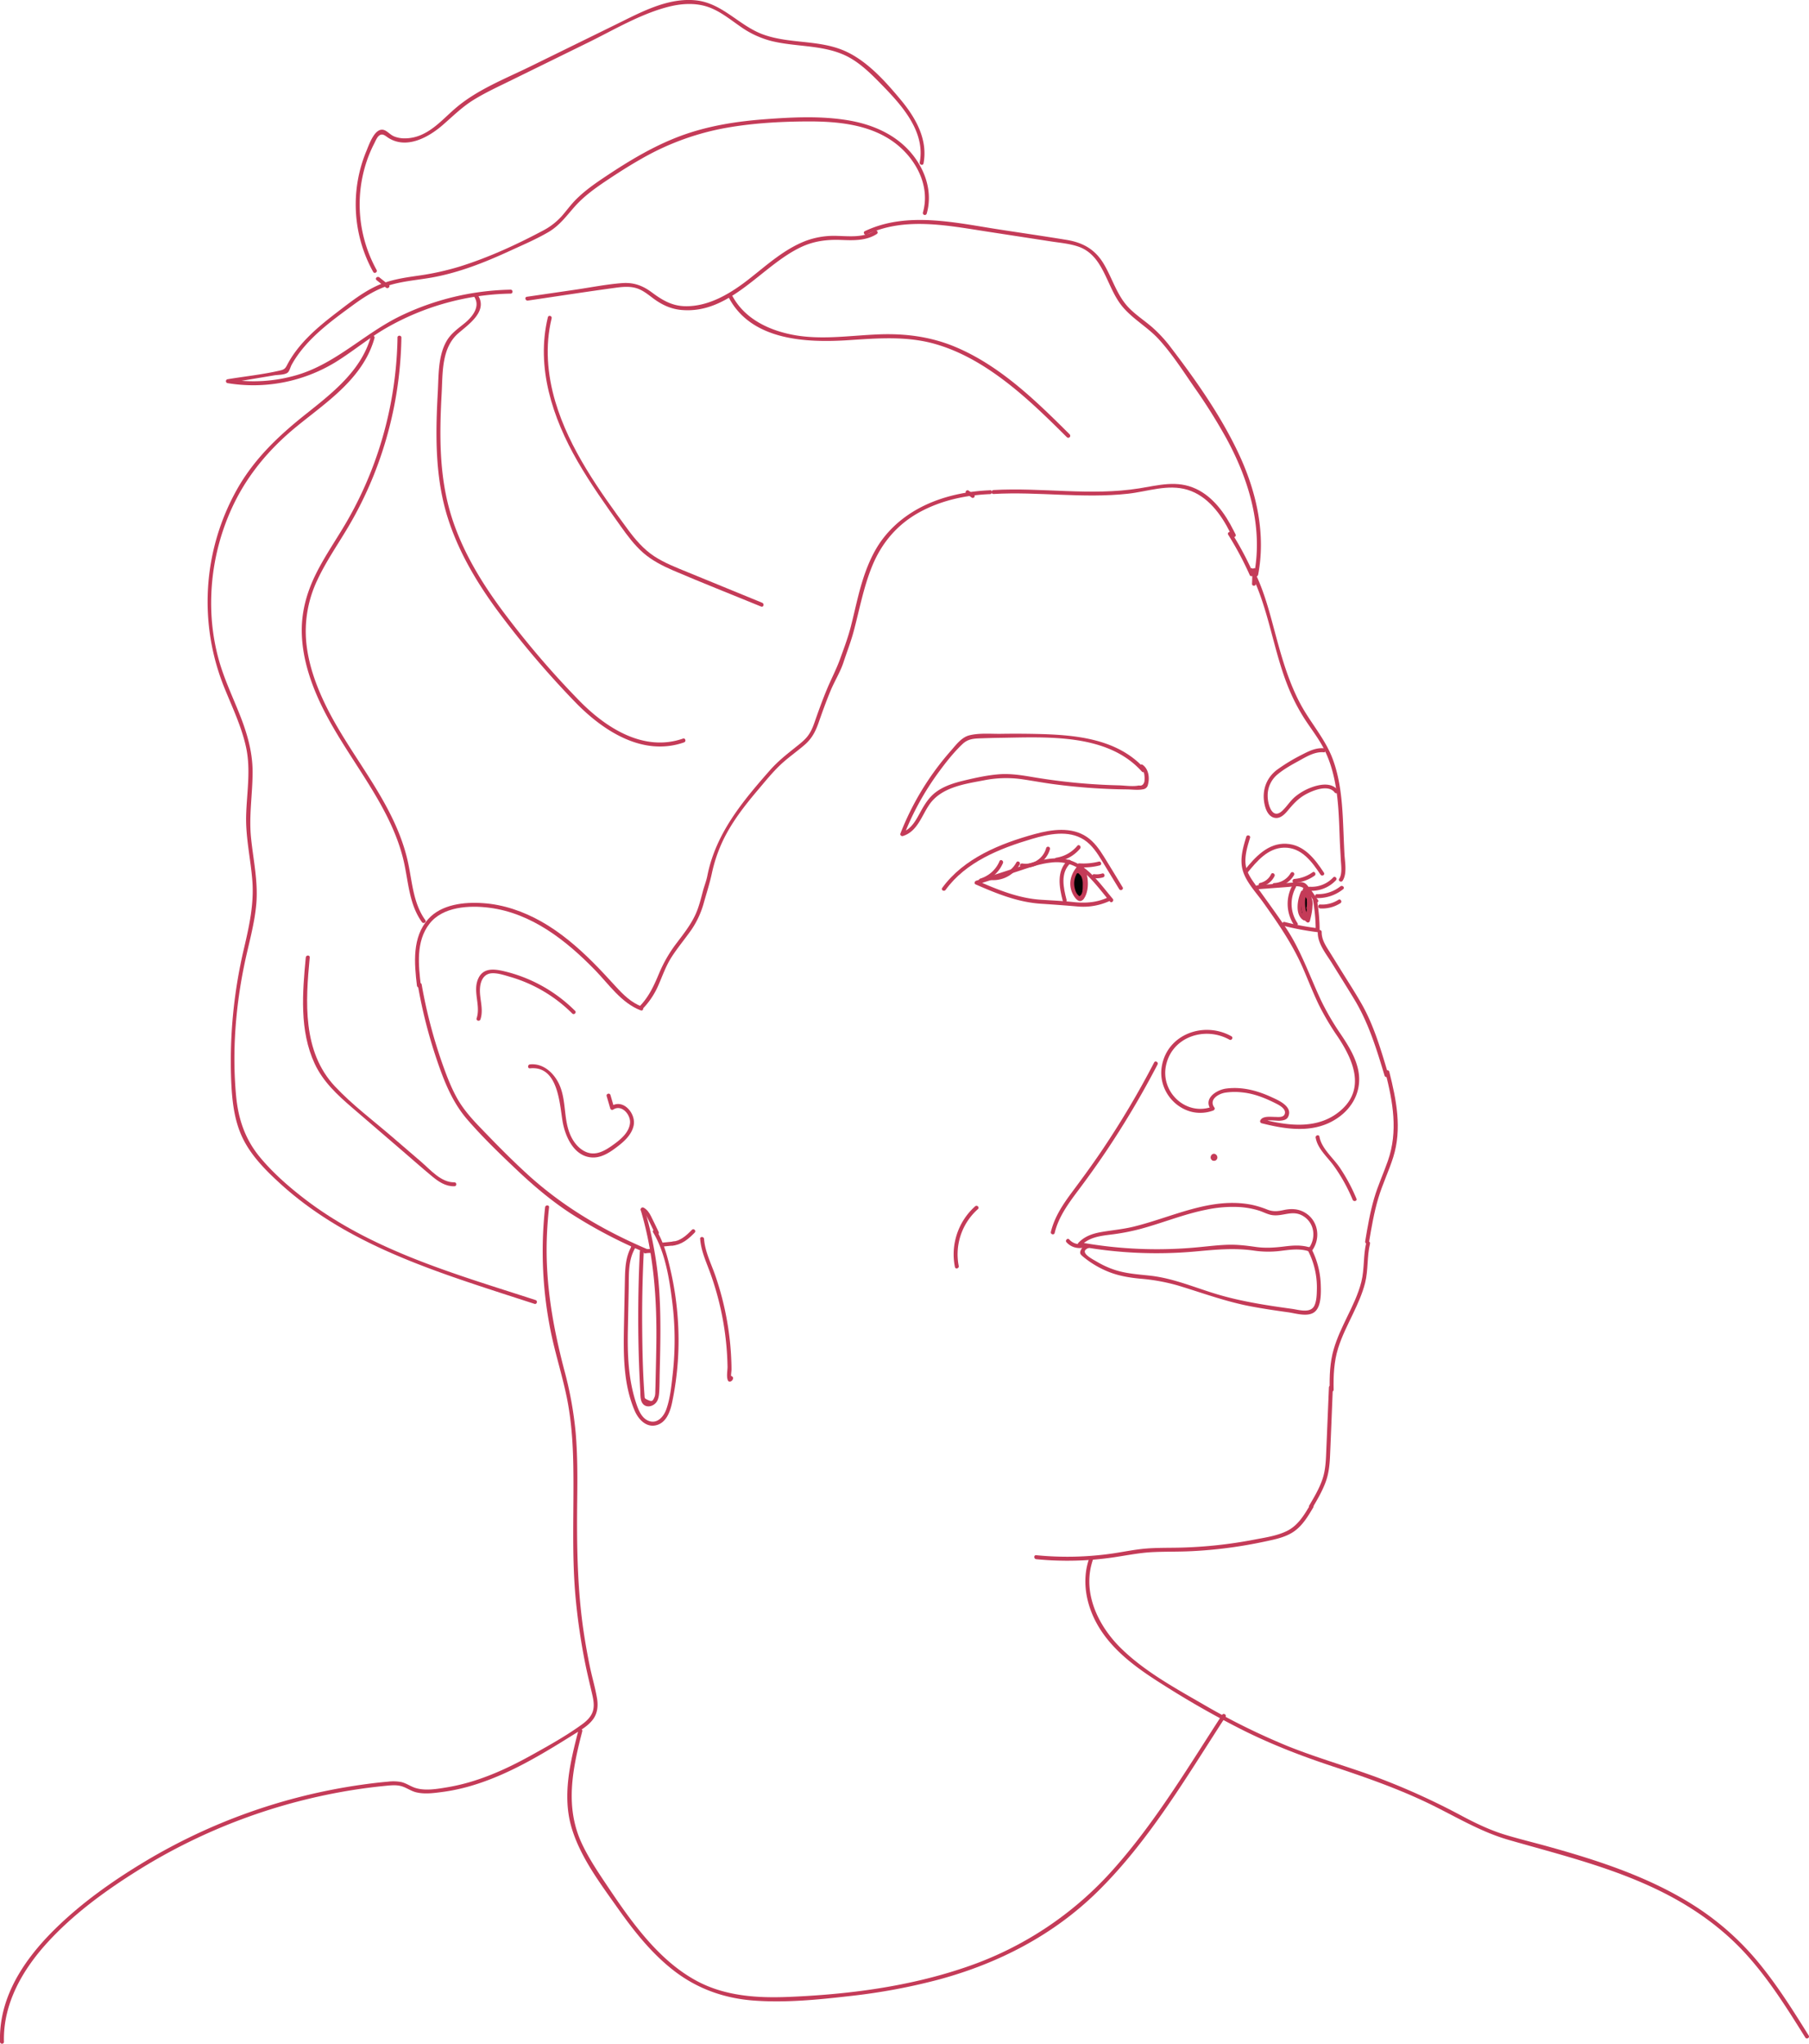 <svg xmlns="http://www.w3.org/2000/svg" width="1377.5" height="1555.28" viewBox="0 0 1377.5 1555.28"><defs><style>.cls-1{fill:#c43b58;}.cls-2{fill:#020202;}</style></defs><title>mig</title><g id="Layer_1" data-name="Layer 1"><path class="cls-1" d="M1003.42,709.29c-.17,8.78,6.3,16.43,10.71,23.54,5.73,9.24,11.54,18.44,17.18,27.75,10.86,17.93,17,38.07,23,58,.55,1.84,3.44,1.06,2.89-.8-5.5-18.33-10.94-37.38-20.51-54.06-5-8.76-10.55-17.26-15.87-25.85l-8.2-13.22c-3-4.79-6.31-9.55-6.2-15.41a1.5,1.5,0,0,0-3,0Z"/><path class="cls-1" d="M1055,816.33c5.68,22.41,9.67,44.52,1.87,66.95-3.34,9.61-7.64,18.83-10.49,28.61-3.14,10.73-5,21.78-6.84,32.79-.32,1.89,2.57,2.7,2.89.8,1.91-11.32,3.82-22.67,7.11-33.69,3.16-10.58,8-20.54,11.34-31.07,6.83-21.7,2.45-43.71-3-65.19-.47-1.87-3.36-1.08-2.89.8Z"/><path class="cls-1" d="M1040.36,945.69c-2.39,9.86-1.26,20-3.76,29.87-2.4,9.47-6.74,18.27-11,27-3.78,7.84-7.57,15.75-10,24.14-2.93,10-3.29,20.5-3.08,30.9,0,1.93,3,1.94,3,0-.22-10.7.22-21.34,3.43-31.64,2.85-9.13,7.25-17.66,11.36-26.26,3.6-7.55,7.1-15.24,9.16-23.37,2.49-9.85,1.37-20,3.75-29.87.46-1.88-2.43-2.68-2.89-.8Z"/><path class="cls-1" d="M789,1186.53a243.3,243.3,0,0,0,58.89-1.39c10-1.48,19.91-3.53,30.07-4,9.69-.45,19.39-.21,29.08-.69a346.45,346.45,0,0,0,55.93-7.31c7.81-1.68,16.17-3.22,22.78-8,6.29-4.56,10.37-11.39,14.26-18a1.5,1.5,0,0,0-2.59-1.52c-4.48,7.57-9.21,15.37-17.38,19.41-7.69,3.81-16.95,5.08-25.32,6.69a341.9,341.9,0,0,1-55.27,6c-9,.24-18.07,0-27.07.75-8.5.73-16.85,2.5-25.29,3.74a240.26,240.26,0,0,1-58.09,1.29c-1.92-.19-1.91,2.81,0,3Z"/><path class="cls-1" d="M999.52,1147.27c3.65-6.18,7.29-12.42,9.82-19.17s3.16-13.53,3.47-20.63c.74-17.22,1.42-34.45,2.13-51.67.08-1.93-2.92-1.93-3,0l-2,47.7c-.31,7.52-.5,15-2.93,22.16s-6.31,13.65-10.11,20.1a1.5,1.5,0,0,0,2.59,1.51Z"/><path class="cls-1" d="M1008,569.44c-6.09-.52-11.44,2.22-16.72,4.93a136.89,136.89,0,0,0-18.62,11.25c-9,6.61-12.24,17.22-9.36,28,1,3.71,3.15,7.95,7.3,8.74s7.42-2.42,9.87-5.35c4.08-4.89,7.88-9.21,13.55-12.37,5.49-3.06,17.4-8,22.27-1.59,1.15,1.52,3.75,0,2.59-1.52-5-6.63-14.43-4.58-21.14-2a42.58,42.58,0,0,0-11.29,6.58c-3.89,3.16-6.33,7.39-9.91,10.79-8,7.57-11.3-5.33-11.25-11.3A20.69,20.69,0,0,1,973,589.17c4.76-3.93,10.36-7.07,15.75-10,5.89-3.25,12.29-7.28,19.25-6.69,1.92.16,1.91-2.84,0-3Z"/><path class="cls-1" d="M871.61,585c-21-23.38-53.85-25.88-83.27-26.49q-13.05-.27-26.09-.07c-7.75.11-16.61-.76-24.17,1.16-6,1.53-10.18,7.37-14.07,11.78a211.37,211.37,0,0,0-38.4,63c-.43,1.08.83,2.16,1.84,1.85,11.07-3.39,14.26-15.25,20.18-23.88,9.07-13.2,26.72-15.72,41.34-18.47a85.93,85.93,0,0,1,28.92-.93c8.31,1.21,16.56,2.76,24.89,3.86a458.27,458.27,0,0,0,54.78,3.91c4.07,0,9,.78,13-.12a4.25,4.25,0,0,0,3.58-3.52c1.4-5.22.53-11.89-4.12-15.09-1.6-1.09-3.1,1.51-1.52,2.6,2.62,1.79,3,4.56,3.07,7.48a26.57,26.57,0,0,1-.13,2.68c-.68,2.47-2.1,3.46-4.24,3-4.63,1-10.69,0-15.42-.11q-15.43-.37-30.8-1.78-16.12-1.47-32.11-4.1c-9.41-1.54-18.65-3.29-28.24-2.53-8.94.71-17.86,2.68-26.57,4.76-7.28,1.73-14.71,4-20.86,8.4-5.49,3.93-8.9,9.33-12.11,15.15-3.5,6.36-7,13.53-14.43,15.82l1.84,1.84a211.23,211.23,0,0,1,26.1-47.35c5.51-7.52,11.5-15.18,18.29-21.61,4.44-4.2,9.08-4.21,14.87-4.41q7.25-.26,14.49-.36c35.54-.54,81.16-3.38,107.24,25.68,1.29,1.44,3.41-.68,2.12-2.12Z"/><path class="cls-1" d="M951.71,434.68c14.75,28.46,17.76,61.39,30.3,90.78a146,146,0,0,0,11.18,21.26c4.3,6.7,9.22,13,13.19,19.92,8.09,14.09,11.18,30.24,12.52,46.25.78,9.25,1,18.51,1.36,27.77.19,4.36.5,8.7.69,13.06s1.37,11.17-1.18,15c-1.06,1.62,1.53,3.12,2.59,1.52,3.54-5.35,1.72-14.29,1.4-20.28-.47-8.68-.72-17.37-1.15-26.05-.77-15.71-2.3-31.71-7.88-46.54-5.77-15.31-16.91-27.44-24.55-41.75-8.39-15.75-13.52-32.94-18.19-50.09-4.85-17.82-9.13-35.88-17.69-52.38-.88-1.72-3.47-.2-2.59,1.51Z"/><path class="cls-1" d="M949,636.78c-2.49,8.12-5.09,17-2.71,25.5,2.52,9,10.32,17.06,15.65,24.53,11.66,16.36,22.62,32.25,30.58,50.79,3.87,9,7.45,18.17,11.7,27a198,198,0,0,0,14.37,24.25c11.35,17,21.2,38.68,3.43,55.2-16.85,15.67-40,13-60.58,7.79l.89,2.21c1.23-2.48,9.76-1,12.13-1.18s5.19-.54,6.34-2.82c4-7.89-7.21-12.68-12.28-15-11-5.1-22.7-8.25-34.95-6.64-7.3,1-17.63,7.65-11.43,16l.89-2.2c-19.92,7.29-39.38-11.07-35.18-31.3,4.56-22,29.75-30.11,48.31-19.73,1.69.94,3.2-1.65,1.51-2.59-20.73-11.6-48.77-1.77-53,22.88C881,833.38,902.33,853,923.85,845.09c.81-.3,1.52-1.36.9-2.2-4.52-6.08,3-10.47,8-11.35a49.26,49.26,0,0,1,13.12-.24c9.1.9,17.51,4.31,25.61,8.39,2.58,1.29,8.28,4.24,6.77,8.15-1.06,2.77-5.1,2.15-7.52,2.12-3.13,0-9.22-.91-11,2.6a1.53,1.53,0,0,0,.9,2.21c16.56,4.2,35.17,7.28,51.29-.21s26.15-23,22.18-40.87c-2.16-9.69-7.47-18.17-12.93-26.33a199.05,199.05,0,0,1-15.14-25.86c-8.92-19-15.53-38.76-27.41-56.27-7.08-10.44-14.58-20.6-21.9-30.87-4.09-5.74-8.09-11-8.36-18.34-.23-6.29,1.7-12.5,3.52-18.44.57-1.85-2.33-2.65-2.89-.8Z"/><path class="cls-1" d="M999.26,951.46c6.69-9.43,4.49-22.8-5.73-28.73-5-2.93-10.43-3.09-16-1.89-4.57,1-8.06,1.37-12.5-.34a72.93,72.93,0,0,0-11.47-3.58c-31.43-6.46-61.09,9.55-90.85,16.68-8,1.92-16.12,2.58-24.2,4-6.59,1.14-12.78,3.28-17.42,8.27a1.52,1.52,0,0,0,.67,2.51,328.55,328.55,0,0,0,88.33,4c15.14-1.38,29.44-2.86,44.6-.7a74.65,74.65,0,0,0,19.92.3c7.66-.93,15.13-2.17,22.61.45,1.83.63,2.61-2.26.8-2.9-6.49-2.26-13-1.84-19.78-1-7.42.91-14.34,1.43-21.8.41-7.05-1-13.94-1.86-21.09-1.68S921,948.32,913.85,949a328.37,328.37,0,0,1-91.3-3.58l.67,2.5c5.79-6.23,14.18-7.35,22.2-8.35a167,167,0,0,0,22.5-4.23c17-4.52,33.28-11.31,50.52-14.74a97.17,97.17,0,0,1,26.07-2,63.2,63.2,0,0,1,14.17,2.67c3.4,1.07,6.71,3,10.26,3.45,8.15,1.07,15.14-4.09,23.08.52,8.9,5.17,10.41,16.51,4.65,24.63-1.12,1.58,1.48,3.08,2.59,1.51Z"/><path class="cls-1" d="M828.12,946.79a8.16,8.16,0,0,0-4.82,3.93c-1.47,2.9-.81,3.75,1.49,5.65A72.55,72.55,0,0,0,844.52,968c7.67,3,15.63,4.3,23.78,5.08a146,146,0,0,1,28.9,5.25c18.4,5.58,36.07,12.16,55,15.76,9.56,1.82,19.19,3.24,28.84,4.57,5.77.8,15.11,3.86,20.19-.44s4.68-15,4.47-21a64.35,64.35,0,0,0-7.34-27.41c-.89-1.72-3.48-.2-2.59,1.51a60.83,60.83,0,0,1,7,29.38c-.08,3.95-.13,8.81-1.73,12.52-2.84,6.58-11.88,3.54-17.29,2.8-19-2.6-37.93-5.49-56.31-10.9-17.32-5.1-33.81-12.42-51.93-14.37-9.17-1-18.29-1.53-27.09-4.52a68.89,68.89,0,0,1-13.07-6c-3.06-1.83-14.62-7.45-6.42-10.51,1.79-.67,1-3.57-.8-2.89Z"/><path class="cls-1" d="M926.41,880.71a2.24,2.24,0,0,0-4-.53,2.14,2.14,0,0,0,.4,2.56,2.24,2.24,0,0,0,2.62.39,1.5,1.5,0,1,0-1.52-2.59c1.13-.54,1.7.91.73,1.46-.24.12-.28.15-.11.09a.55.55,0,0,1-.31,0,.85.85,0,0,1-.69-.61,1.55,1.55,0,0,0,1.85,1,1.53,1.53,0,0,0,1-1.85Z"/><path class="cls-1" d="M923.78,878.09a2.79,2.79,0,0,0-1.84,3.17,2.67,2.67,0,0,0,2.71,2,2.36,2.36,0,0,0,2.33-2.57,2.83,2.83,0,0,0-2.17-2.63A1.5,1.5,0,0,0,924,881c.33,0,.14,0-.06-.11.12.12.11.1,0,0,.08.15.08.13,0-.05l.06.23q0-.31,0-.06c0-.25.18-.42,0-.13l.54-.54c-.33.22.28-.11-.07,0,.1,0,.23,0,0,0,0,0,.49.11.19,0l.11.1c-.1-.11-.11-.12,0,0a.71.71,0,0,1,.13.36c0-.28,0,.14,0,0s-.09.13-.13.19c.14-.19,0,0-.17.06a1.55,1.55,0,0,0,1-1.85,1.51,1.51,0,0,0-1.85-1Z"/><path class="cls-1" d="M415.09,918.73a306.2,306.2,0,0,0,4.69,96.44c3.46,16.42,8.62,32.43,11.93,48.89,3.38,16.84,4.54,34,4.84,51.18.6,33.88-1.37,67.63,1.83,101.44a481.11,481.11,0,0,0,7.08,48.38c1.62,8.15,3.6,16.19,5.47,24.27.94,4.08,1.77,8.45.61,12.57-1.3,4.59-4.89,7.86-8.63,10.56-12,8.67-25.36,16.1-38.28,23.27-13.57,7.52-27.63,14.29-42.42,19.06a151.09,151.09,0,0,1-21.68,5.33c-7.85,1.3-17.43,3-25.1.19-3.39-1.26-6.37-3.38-9.93-4.19a33,33,0,0,0-10.16-.27c-6.9.59-13.79,1.45-20.65,2.42a441.29,441.29,0,0,0-164.58,58.47C85.87,1431.3,62.21,1448,42,1467.88c-18.67,18.33-35.4,40.86-40.45,67.06A86.73,86.73,0,0,0,0,1553.83c.06,1.93,3.06,1.94,3,0-.78-29,14.15-54.85,33.22-75.69,19.6-21.43,43.63-39,68.15-54.38a439.32,439.32,0,0,1,166.06-61.85q11.52-1.77,23.14-2.9c4-.38,8.07-.84,12,.24s7.29,3.7,11.3,4.68c6.47,1.58,13.51.61,20-.25a145.8,145.8,0,0,0,21.2-4.48c28.71-8.29,54.54-24.08,79.67-39.81,5-3.11,10.31-6.19,13.85-11s4-10.66,2.93-16.5c-1.4-8-3.75-15.87-5.4-23.83q-2.55-12.35-4.46-24.83c-5.22-34.22-5.53-68.39-5.12-102.92.2-16.68.23-33.39-1.18-50a283.11,283.11,0,0,0-8.71-47.79c-8.56-32.73-14.32-65.24-13.3-99.22.25-8.2.85-16.39,1.74-24.55.21-1.91-2.79-1.9-3,0Z"/><path class="cls-1" d="M829.46,1185.73c-6.58,18.54-1.68,39,8.88,55,11.7,17.81,29.72,30.29,47.48,41.46a692.77,692.77,0,0,0,62,35.14c21.45,10.6,43.61,19.12,66.3,26.64,24.11,8,48,16.29,71,27.1,21.24,10,41.05,22.6,63.75,29.11,41.48,11.9,83.44,22,121.88,42.25,21.43,11.32,41.18,25.6,57.67,43.44,18.06,19.54,32.22,42.21,46.27,64.69,1,1.63,3.62.13,2.59-1.51-11.85-19-23.77-38-38-55.28a209,209,0,0,0-46.86-42.1c-34.57-22.62-74.41-35.62-113.93-46.57-10.77-3-21.65-5.6-32.34-8.85-11.54-3.51-22.24-8.65-32.86-14.28a530.74,530.74,0,0,0-63.68-29c-23.09-8.59-46.86-15.2-69.71-24.44a519.41,519.41,0,0,1-64.47-32c-21.61-12.45-44.7-25.15-62.49-42.87-17.35-17.29-29.22-42.76-20.56-67.17.65-1.83-2.25-2.61-2.89-.8Z"/><path class="cls-1" d="M854.81,675.16c-4.72-7.74-9.36-15.55-14.18-23.24-3.53-5.63-7.46-11.25-13-15-11.71-7.94-26.87-5.72-39.7-2.2-26.19,7.18-54,18.33-70.49,41-1.13,1.56,1.47,3.06,2.59,1.51,15.43-21.3,41.25-31.54,65.63-38.78,12.6-3.74,27.95-7.05,39.8.6,6.17,4,10.15,10.32,13.91,16.45,4.32,7,8.6,14.12,12.9,21.18,1,1.64,3.6.14,2.59-1.52Z"/><path class="cls-1" d="M847.33,684c-11.72-13.91-22.91-31.28-43.19-30.81-9.68.23-19,3.5-28.11,6.45l-32.79,10.63c-1.1.36-1.63,2.19-.36,2.74,16,7,32.09,13.58,49.74,14.73,9.25.6,18.43,1.26,27.66,2.06a47.91,47.91,0,0,0,24.3-4c1.76-.79.24-3.37-1.51-2.59-8.3,3.7-16.68,4.22-25.61,3.27-8.29-.88-16.52-1.24-24.84-1.78-17.1-1.12-32.69-7.55-48.23-14.32l-.36,2.75,29.16-9.45c9-2.91,18-6.36,27.49-7.31a32,32,0,0,1,26.17,8.72c6.77,6.3,12.41,13.93,18.36,21,1.24,1.48,3.36-.65,2.12-2.12Z"/><path class="cls-1" d="M813.07,654.63c-8.78,8.27-6.5,20.52-3.79,31,.48,1.87,3.37,1.08,2.89-.8-2.42-9.38-4.94-20.55,3-28,1.4-1.33-.72-3.44-2.13-2.12Z"/><path class="cls-1" d="M949.89,664.17c7.15-8.77,15.56-18.85,27.85-19.12,13.24-.3,21.24,10.66,27.81,20.57,1.07,1.6,3.67.1,2.59-1.51-6.91-10.44-15.15-21.4-28.79-22-13.88-.65-23.56,10.13-31.58,20-1.21,1.48.9,3.62,2.12,2.12Z"/><path class="cls-1" d="M957.72,676.71,980.48,675c5.12-.37,9.82-1.86,13.89,2.23,2.52,2.55,4.52,6.25,6.61,9.15l2.59-1.52-1.12-1.53a1.51,1.51,0,0,0-2.75,1.16,129.25,129.25,0,0,1,2.16,23.39l1.5-1.5a195.55,195.55,0,0,1-25.15-4.76c-1.87-.48-2.67,2.42-.79,2.9a203.63,203.63,0,0,0,25.94,4.86,1.51,1.51,0,0,0,1.5-1.5,134.51,134.51,0,0,0-2.26-24.19l-2.74,1.15,1.12,1.54c1.13,1.53,3.73.06,2.59-1.52-2.62-3.62-5.06-7.55-8-11-2.28-2.7-4.13-2.67-7.55-2.45-10.12.65-20.24,1.5-30.35,2.25-1.92.14-1.93,3.14,0,3Z"/><path class="cls-1" d="M984.16,673.66A29.21,29.21,0,0,0,985.4,704c1.06,1.6,3.66.1,2.59-1.52a26.16,26.16,0,0,1-1.24-27.26c.93-1.7-1.66-3.21-2.59-1.51Z"/><path class="cls-1" d="M960.3,674.75a14.92,14.92,0,0,0,10.2-8c.84-1.73-1.74-3.25-2.59-1.51a12.09,12.09,0,0,1-8.4,6.67c-1.89.42-1.09,3.31.79,2.89Z"/><path class="cls-1" d="M970.32,675a18.28,18.28,0,0,0,15.08-9.11,1.5,1.5,0,0,0-2.59-1.51A15.2,15.2,0,0,1,970.32,672c-1.92.1-1.93,3.1,0,3Z"/><path class="cls-1" d="M985.66,671.87A30.54,30.54,0,0,0,1001,666.4c1.57-1.1.08-3.7-1.51-2.59a27.64,27.64,0,0,1-13.82,5.06c-1.91.16-1.93,3.16,0,3Z"/><path class="cls-1" d="M997.29,677.86a25.37,25.37,0,0,0,20-8c1.33-1.4-.79-3.52-2.12-2.12a22.41,22.41,0,0,1-17.84,7.07c-1.93-.11-1.92,2.89,0,3Z"/><path class="cls-1" d="M1002.81,683.44a30.82,30.82,0,0,0,20-6.81c1.51-1.19-.63-3.3-2.13-2.12a27.5,27.5,0,0,1-17.84,5.93c-1.93,0-1.93,3,0,3Z"/><path class="cls-1" d="M1005.27,691.32a25.72,25.72,0,0,0,15.41-4c1.63-1,.13-3.62-1.51-2.59a22.89,22.89,0,0,1-13.9,3.58c-1.93-.11-1.93,2.89,0,3Z"/><path class="cls-1" d="M751.75,669.32a22.93,22.93,0,0,0,24.75-11.49c.92-1.7-1.67-3.21-2.59-1.51a19.89,19.89,0,0,1-21.37,10.11c-1.88-.38-2.69,2.52-.79,2.89Z"/><path class="cls-1" d="M777.71,660a19.18,19.18,0,0,0,21.8-13.81,1.5,1.5,0,0,0-2.89-.8,16.14,16.14,0,0,1-18.11,11.72c-1.89-.33-2.7,2.56-.8,2.89Z"/><path class="cls-1" d="M805.16,655.62a28.49,28.49,0,0,0,17.3-9.85c1.23-1.47-.88-3.61-2.12-2.13a26,26,0,0,1-16,9.08c-1.9.32-1.1,3.21.8,2.9Z"/><path class="cls-1" d="M821.87,660a49.83,49.83,0,0,0,15.58-1.43c1.87-.47,1.08-3.37-.79-2.89A47.24,47.24,0,0,1,821.87,657c-1.93-.13-1.92,2.87,0,3Z"/><path class="cls-1" d="M833.29,668.24a15.9,15.9,0,0,0,6.75-.61c1.84-.57,1.05-3.47-.8-2.89a13.77,13.77,0,0,1-6,.5c-1.91-.24-1.89,2.76,0,3Z"/><path class="cls-1" d="M747.28,671.48a26,26,0,0,0,16.43-14.67c.75-1.75-1.84-3.28-2.59-1.51a23.2,23.2,0,0,1-14.64,13.29c-1.84.56-1.06,3.46.8,2.89Z"/><path class="cls-1" d="M742.55,918a49,49,0,0,0-15.4,46.2c.37,1.89,3.27,1.09,2.89-.8a46,46,0,0,1,14.63-43.28c1.44-1.29-.68-3.4-2.12-2.12Z"/><path class="cls-1" d="M878.84,808.55a679.2,679.2,0,0,1-40.29,67.71c-7.16,10.58-14.72,20.85-22.34,31.09-6.86,9.22-13.27,18.81-16,30.12-.45,1.88,2.44,2.68,2.89.8,2.87-11.9,10-21.77,17.2-31.41,7.53-10,14.87-20.21,21.88-30.62a681.68,681.68,0,0,0,39.25-66.17c.89-1.71-1.7-3.23-2.59-1.52Z"/><path class="cls-1" d="M1001.85,865.77c1.47,8.5,8.95,14.68,13.78,21.39A129.78,129.78,0,0,1,1030,913c.73,1.75,3.63,1,2.89-.8a134.1,134.1,0,0,0-12.72-23.7c-5-7.35-13.9-14.53-15.45-23.48-.33-1.9-3.22-1.09-2.89.8Z"/><path class="cls-1" d="M956.38,444.28q.23-5.19.29-10.4a1.5,1.5,0,0,0-3,0q-.06,5.21-.29,10.4c-.09,1.93,2.91,1.93,3,0Z"/><path class="cls-1" d="M741.43,376.11q-2-1.42-3.94-2.82a1.51,1.51,0,0,0-2,.54,1.52,1.52,0,0,0,.54,2.05q2,1.39,3.94,2.82a1.51,1.51,0,0,0,2.05-.54,1.54,1.54,0,0,0-.54-2.05Z"/><path class="cls-1" d="M954.24,436.14a244.58,244.58,0,0,0-16.41-30.72c-1-1.63-3.62-.13-2.59,1.51a244.7,244.7,0,0,1,16.41,30.73c.78,1.76,3.37.23,2.59-1.52Z"/><path class="cls-1" d="M958,437.57c5.94-30.85-1-62.3-13.93-90.49C930.61,317.81,911.47,290.48,892,265a104.55,104.55,0,0,0-14.67-16c-5.79-5-12.25-9.16-17.61-14.64-9.14-9.35-12.55-22.21-19.06-33.24C834,189.83,824.77,184.6,812,182.52c-17-2.78-34-5.24-51-7.86-33.36-5.13-70.44-14-102.44,1.25-1.74.83-.22,3.42,1.51,2.59,28.59-13.63,61.49-6.89,91.39-2.29l48.56,7.47c7.15,1.11,14.71,1.7,21.56,4.15,6.45,2.31,11.3,6.86,15,12.51,6.23,9.47,9.35,20.64,15.85,30,7.91,11.34,20.77,17.78,30,27.9,10.2,11.18,18.56,24.3,27.16,36.72a424.7,424.7,0,0,1,24.4,38.91c17,31.27,27.91,67.26,21,102.94-.36,1.89,2.53,2.69,2.89.8Z"/><path class="cls-1" d="M705.66,162.57c4.6-16.08-.79-32.67-11.15-45.34-12.19-14.9-30.13-22.59-48.79-25.69-20.69-3.44-42.23-2.37-63.06-.82-21.84,1.62-43.74,5.06-64.35,12.7-20.37,7.55-39.08,18.82-57.09,30.82-8.16,5.44-16.31,11.09-23.18,18.14-3.61,3.7-6.63,7.88-10,11.76a50.51,50.51,0,0,1-14.71,11.42c-20,10.64-41.27,20.38-62.89,27.17a207.68,207.68,0,0,1-32.89,7.19c-10.1,1.46-20.24,3-29.65,7.15-11.25,5-21,12.74-30.71,20.17-8.12,6.22-16.18,12.61-23.33,20a97.32,97.32,0,0,0-10.3,12.35,74.2,74.2,0,0,0-4.12,6.64c-1.74,3.18-2.06,4.75-5.73,5.62-13.25,3.14-27.18,4.54-40.61,6.78a1.52,1.52,0,0,0,0,2.9,120.2,120.2,0,0,0,82.25-15.84c13.35-8.2,25.32-18.37,38.93-26.18a197.31,197.31,0,0,1,94.54-26.07c1.93,0,1.93-3,0-3a201.74,201.74,0,0,0-83.87,20c-27.43,13.28-49.13,36.19-78.78,44.94a117.27,117.27,0,0,1-52.27,3.2v2.9l34.81-5.82c2.81-.47,8.49-.28,10.56-2.3,1.2-1.17,1.94-4.16,2.76-5.66a72.13,72.13,0,0,1,4.12-6.65C237.29,255,254,243,269.62,231.59c9.05-6.59,18.55-12.36,29.46-15.26,9.77-2.6,19.89-3.38,29.82-5.15,20.76-3.72,40.47-11.57,59.55-20.35,9.85-4.53,20.09-8.87,29.44-14.38,8.41-5,13.56-12.3,19.94-19.45,7-7.81,15.53-13.9,24.19-19.69s17.54-11.46,26.67-16.61A200.32,200.32,0,0,1,549.19,98c21.36-4.14,43.35-5.46,65.07-5.59,22.34-.13,46.74,1.93,65.57,15.19,16.93,11.92,28.91,33.3,22.94,54.16a1.5,1.5,0,0,0,2.89.8Z"/><path class="cls-1" d="M703.22,124.45c3.51-18.45-6.07-35-17.5-48.7C673.48,61.08,658.66,44.5,640.39,37.6c-19-7.19-40.16-4.43-59.24-11.34-18.42-6.67-30.92-23.87-51.28-26C508.44-1.93,488,9.33,469.41,18.44l-65.29,32c-19.39,9.51-40.82,17.76-57.37,32-7.94,6.81-15.16,15.07-24.75,19.63a31.49,31.49,0,0,1-14.89,3.21A21.63,21.63,0,0,1,300.6,104c-2.78-1-4.39-3-6.88-4.47-7.74-4.48-12.57,10.3-14.67,15.27a105.81,105.81,0,0,0,5.12,92.12c.94,1.69,3.54.18,2.59-1.51a103,103,0,0,1-7.64-82.35,96.08,96.08,0,0,1,5.73-13.61c.92-1.79,2-4.54,3.45-5.91,2.83-2.59,5-.2,7.39,1.35,13.92,8.87,30.6-.34,41.39-9.71,7.68-6.66,14.74-13.72,23.44-19.11S378.73,66.27,388,61.73l60-29.44c19.35-9.5,38.89-21.21,59.82-26.82,10.39-2.79,21.55-3.67,31.84,0,8.94,3.23,16.35,9.36,24.08,14.7a71.39,71.39,0,0,0,23.69,11.05c8.77,2.16,17.79,2.89,26.73,3.92,11.54,1.33,23.21,3.19,33.41,9.1,9.77,5.66,17.74,14,25.54,22,14.65,15.12,31.54,34.64,27.23,57.33-.36,1.89,2.53,2.69,2.89.8Z"/><path class="cls-1" d="M286.7,213.17l7.25,5.75c1.49,1.18,3.63-.93,2.12-2.13l-7.24-5.74c-1.5-1.19-3.64.92-2.13,2.12Z"/><path class="cls-1" d="M282.31,256.35C275,282.17,253,299.12,232.93,315.1c-20.79,16.5-39.31,34-52.48,57.36A174.39,174.39,0,0,0,171.1,524c5.93,14.6,12.83,29,16.22,44.45,3.83,17.43.57,34.66.11,52.22-.44,16.75,3.46,33.09,4.73,49.71,1.33,17.52-2.38,34.24-6.33,51.19A372.75,372.75,0,0,0,176,821.37c.63,15.23,2.07,30.88,8.82,44.78,6.5,13.38,17.36,24.33,28.22,34.26,47.88,43.79,109.22,64.32,169.77,84L407,992.23c1.84.6,2.63-2.29.8-2.89-61.55-20-125.73-37.83-177.57-78.31-11.63-9.07-22.94-19.1-32.36-30.49-11.2-13.53-16.44-29-18.07-46.38-3.15-33.48-.44-68,6.42-100.82,3.21-15.34,7.73-30.5,9-46.18,1.3-16.68-2.37-33-4.06-49.52-1.72-16.74,1.13-33.09,1.19-49.8.06-15.47-4.22-30.05-9.91-44.31-5.45-13.66-11.78-27-15.77-41.2a160.57,160.57,0,0,1-5.84-39.71,173.52,173.52,0,0,1,16.44-77.48c11.34-24.07,28.09-43.82,48.61-60.57,18.9-15.43,40.51-29.87,52.78-51.61a72.16,72.16,0,0,0,6.55-15.81,1.51,1.51,0,0,0-2.9-.8Z"/><path class="cls-1" d="M814.6,330.63c-25.87-25.75-53.16-52.44-87.37-66.72-18.57-7.74-37.88-10.21-57.9-9.46-21.18.8-42.67,4.28-63.76.67-19.25-3.3-38.5-12.17-48-30.13-.91-1.7-3.5-.19-2.6,1.52,17.21,32.61,58.83,34.46,91,32.37,22.29-1.46,44.52-3.31,66.3,2.95,18.53,5.32,35.41,15.08,50.8,26.53,17.78,13.23,33.68,28.79,49.36,44.39a1.5,1.5,0,0,0,2.12-2.12Z"/><path class="cls-1" d="M417.19,241.42c-9.25,38.08,3.59,76.66,22.58,109.59,9.88,17.13,21.37,33.3,32.83,49.39,5.1,7.15,10.39,14.29,17,20.13s14.71,10,22.93,13.55c22.21,9.52,44.73,18.36,67.08,27.52,1.79.74,2.57-2.17.8-2.89l-56.74-23.25c-8.72-3.57-17.63-7-25.54-12.17s-14.32-12.62-20-20.31c-21.9-29.71-44.59-61.4-55.22-97.16-6.14-20.65-8-42.54-2.85-63.6.46-1.87-2.44-2.67-2.89-.8Z"/><path class="cls-1" d="M520.1,562.05c-29.79,10.42-58.47-8-78.68-28.53a675.64,675.64,0,0,1-56.31-65.43C368,445.52,352.74,421,344.05,393.85c-9.78-30.53-9.49-62.66-7.75-94.32.87-15.73-.25-34.76,12.79-46,8-6.88,23-17.09,14.48-29.39-1.09-1.58-3.69-.08-2.59,1.52,5.26,7.62-1.48,15.7-7.35,20.45-4.93,4-10.1,7.56-13.39,13.13-6.79,11.48-6.17,26.49-6.88,39.34-1.78,31.95-2.18,64.44,7.54,95.29,8.56,27.17,23.55,51.78,40.6,74.4a698.78,698.78,0,0,0,56.58,66.14c21.12,21.74,51.38,41.54,82.82,30.54,1.81-.63,1-3.53-.8-2.89Z"/><path class="cls-1" d="M302.69,256.86A291.07,291.07,0,0,1,285,352.2a286,286,0,0,1-21.14,45.07c-7.79,13.41-16.77,26.16-23.61,40.11-6.61,13.47-10.61,27.83-10.47,42.91.13,15.6,4.16,30.94,10,45.33,11.83,29.11,31.22,54,46.95,81,8.89,15.23,16.64,31.3,20.65,48.56,3.67,15.83,4.06,32.93,13.92,46.56,1.12,1.55,3.73,0,2.59-1.51-9-12.48-9.91-28-12.91-42.6s-8.6-28.28-15.45-41.36c-14.36-27.39-33.93-51.7-47.52-79.52-7.33-15-13.14-31.11-14.78-47.82a90.52,90.52,0,0,1,8.49-47.67c6.58-14.07,15.5-26.84,23.39-40.17a289.6,289.6,0,0,0,19.94-40.63,293.47,293.47,0,0,0,20.6-103.55c0-1.93-3-1.93-3,0Z"/><path class="cls-1" d="M402,228.73c22.13-3.24,44.24-6.69,66.41-9.7,5.54-.76,11.36-1.35,16.77.46,4.54,1.53,8.33,4.67,12.11,7.49,6.52,4.87,13.39,8.16,21.58,8.9,37.18,3.36,60.71-33.4,90.94-47.76,9.78-4.65,19.67-5.92,30.4-5.53,9.46.34,19.07.8,27.38-4.47,1.63-1,.12-3.62-1.51-2.59-8.57,5.43-18.66,4.24-28.31,4a61.75,61.75,0,0,0-24.17,3.75c-15.88,6.09-28.82,17.66-42,28.09C557.43,222.63,540,233.67,521.11,233c-9.82-.33-17.16-4.85-24.8-10.52-7.1-5.27-14-7.75-23-7-11.68.91-23.35,3.24-34.93,4.94l-37.22,5.43c-1.9.28-1.1,3.17.8,2.9Z"/><path class="cls-1" d="M346,899.74c-10.06.24-18.24-9.54-25.28-15.59L298.44,865c-14.51-12.47-30.29-24.3-43.39-38.26-24.9-26.53-22.4-64.54-19.2-98.16.19-1.92-2.81-1.9-3,0-2.55,26.75-4.92,55.75,6.75,80.84,6.39,13.72,17.2,23.73,28.49,33.45l38.62,33.19c7.32,6.29,14.55,12.7,22,18.87,5.06,4.22,10.47,8,17.32,7.81,1.92,0,1.93-3,0-3Z"/><path class="cls-1" d="M440.5,1316.62c-6.29,24.28-12.62,50.05-5.09,74.8,6.79,22.35,21.92,42.2,35.25,61.06,12.27,17.35,25.74,34.29,42.67,47.34,17.64,13.59,37.95,20.81,60.1,22.55,24.2,1.9,49.1-.58,73.16-3.32a458.69,458.69,0,0,0,69.08-12.84c45-12.29,86.47-33.7,119.9-66.5,39.38-38.62,67.76-87.28,97.62-133.19,1.06-1.63-1.54-3.13-2.59-1.52-26,40-50.76,81.53-82.55,117.23a262.63,262.63,0,0,1-112.41,74.71c-43.27,14.83-89.45,20.84-135,22.69-24.13,1-48.65-.55-70.3-12.26-18.42-9.95-33.26-25.27-46.09-41.58-7.35-9.34-14.1-19.14-20.73-29-7.42-11.06-15-22.13-20.65-34.26-12.87-27.9-6.86-56.62.53-85.11a1.51,1.51,0,0,0-2.9-.8Z"/><path class="cls-1" d="M533.15,942.81c.71,9.49,4.86,18,8,26.82a221.27,221.27,0,0,1,12.09,55.72q.62,7.39.75,14.83c0,3.08-1,7.68.37,10.48a1.49,1.49,0,0,0,1.69.69,2.93,2.93,0,0,0,2.13-2.19,1.46,1.46,0,0,0-.38-1.46l-.42-.33c-1.5-1.18-3.64.93-2.12,2.12v-1l1.7.69c-.72-1.51.07-5.39.06-7.11,0-2.48-.08-5-.19-7.43q-.27-6.49-.92-13a229.75,229.75,0,0,0-4-25.16,223.78,223.78,0,0,0-7.27-25.91c-3.17-9.12-7.8-18-8.53-27.77-.14-1.91-3.14-1.93-3,0Z"/><path class="cls-1" d="M823.4,946.71a10.38,10.38,0,0,1-9.17-3.46c-1.3-1.43-3.42.7-2.12,2.13a13.48,13.48,0,0,0,12.09,4.22c1.9-.27,1.09-3.16-.8-2.89Z"/><path class="cls-2" d="M820.41,661.61a16.36,16.36,0,0,0,.11,21.47c.73.83,2,1.62,2.83.9a3.3,3.3,0,0,0,.71-1.48c.41-1.12,1.3-2,1.81-3a9.93,9.93,0,0,0,.65-4.44l0-5.15a19.25,19.25,0,0,0-.22-3.31,18.35,18.35,0,0,0-2.55-5.7,1.12,1.12,0,0,0-.61-.6c-.41-.1-.77.26-1,.59l-1.77,2.21"/><path class="cls-1" d="M819.35,660.55c-4,5.15-5.6,11.65-3.27,17.94,1.1,3,5.17,10.14,8.79,5.91,4-4.71,4.13-13.36,2.64-19-.47-1.78-1.82-5.9-3.82-6.52s-3.38,1.78-4.44,3.11c-1.19,1.49.92,3.63,2.12,2.12l1.77-2.21.08,1.07c1.71,1.65,1.64,4.7,1.77,6.89.19,3.25.72,9-2,11.36-1.15,1-.72,1.2-2.19-.23s-2.09-3.65-2.49-5.4a15.17,15.17,0,0,1,3.12-12.92c1.18-1.5-.93-3.64-2.12-2.12Z"/><path class="cls-2" d="M992,679.27a21.91,21.91,0,0,0-1.22,16.29c.45,1.41,1.18,2.9,2.56,3.42.49-1.39,2-2.2,2.7-3.48a7.47,7.47,0,0,0,.66-3.76V686.6A11.18,11.18,0,0,0,996,682a3.77,3.77,0,0,0-3.63-2.39"/><path class="cls-1" d="M990.66,678.51c-2.67,5.82-4.83,17.7,1.89,21.77a1.52,1.52,0,0,0,2.05-.54c1.37-2.5,3.1-3.32,3.48-6.3a51,51,0,0,0,.09-7.42c-.1-3.95-1.4-7.52-5.77-7.88-1.92-.16-1.91,2.84,0,3,3.77.31,2.8,7,2.77,9.32s-.16,3.51-1.67,5.68a21.25,21.25,0,0,0-1.49,2.09l2-.54c-5.07-3.07-2.67-13.6-.81-17.67.8-1.74-1.78-3.27-2.59-1.51Z"/><path class="cls-1" d="M992.07,676.58l-1.65,10.12,2.94.4a17.34,17.34,0,0,1,1.47-8.48l-2.74-1.16C990,684.14,990,693,993.47,699.18l2.36-1.81-2.27-1.82c-1.26-1-3.25.24-2.35,1.82a14.17,14.17,0,0,0,4,4.47,1.51,1.51,0,0,0,2.2-.9c2.26-8.34,3.42-16.21-1.25-24a1.52,1.52,0,0,0-2.36-.3,3.63,3.63,0,0,0-.49,4.56c1.38,2.81,3.31,4,3.16,7.47a19.27,19.27,0,0,1-2.85,8.79l2.74.35.17-.89c.68-1.81-2.22-2.59-2.89-.8a3.74,3.74,0,0,0-.18,2.49c.21,1.33,2.14,1.39,2.75.36a22.08,22.08,0,0,0,3.3-11.08,11.57,11.57,0,0,0-.82-4.65c-.28-.62-3.18-4-2.77-4.48l-2.35-.3c4.24,7,3,14.1,1,21.63l2.2-.89a8.54,8.54,0,0,1-2.89-3.4l-2.36,1.82,2.26,1.82c1.27,1,3.25-.24,2.36-1.82-3-5.37-2.89-13.59-1.08-19.41.49-1.59-2.05-2.73-2.74-1.16a20.62,20.62,0,0,0-1.88,10c.1,1.58,2.66,2.16,2.95.39L995,677.38c.31-1.89-2.58-2.7-2.89-.8Z"/><path class="cls-1" d="M995.17,685.74a10.4,10.4,0,0,1-.33,4.86c-.55,1.85,2.34,2.64,2.9.8a14,14,0,0,0,.33-6.46c-.34-1.9-3.23-1.09-2.9.8Z"/><path class="cls-1" d="M822,683.71a2,2,0,0,0,1.83,1.06,1.47,1.47,0,0,0,1.29-.74c2.58-4.12,2.83-9.57,2.23-14.29a13.14,13.14,0,0,0-2.23-5.8c-.21-.32-2.76-3.91-2.81-2.66l-1.1,1.45.36-.08-1.85-1,.1.26c.68,1.79,3.58,1,2.9-.79l-.11-.27a1.55,1.55,0,0,0-1.84-1l-.36.07a1.52,1.52,0,0,0-1.1,1.45c-.09,2.38,3.2,3.76,4.14,5.81,1.09,2.37,1.11,4.81,1,7.39,0,.89,0,1.79-.13,2.68a9.24,9.24,0,0,1-.76,3.23c-.75,1-.42,1.6,1,1.81-1-1.62-3.64-.12-2.59,1.51Z"/><path class="cls-1" d="M753.92,373.09c-30.61,1.23-61.68,11.4-81.1,36.17-9.68,12.34-15.12,28.11-19,43.16-2.11,8.17-3.87,16.42-6,24.59-2.17,8.49-5.22,16.42-8.19,24.64-2.77,7.65-6.6,14.87-9.76,22.42-3.46,8.27-6.51,16.7-9.46,25.16-1.61,4.6-3.17,8.48-6.41,12.18-2.67,3-6,5.46-9.14,8-6.57,5.21-12.95,10.38-18.51,16.68C565.28,610,545,634.33,538.63,666.44c-.82,4.13-2.35,7.75-3.41,11.8-1.15,4.38-2.27,8.76-3.75,13-3.45,9.93-9.67,17.74-15.9,26A103.81,103.81,0,0,0,502,740.44C498,750,494.19,758.53,486.86,766c-1.35,1.38.77,3.5,2.12,2.12a60,60,0,0,0,12.21-18c3.24-7.35,5.79-14.93,10.16-21.73,4.71-7.32,10.35-14,15.32-21.1a68.88,68.88,0,0,0,9.45-20.92c2.09-7.28,4.32-14.29,5.92-21.66a114.8,114.8,0,0,1,7.34-22.58c6.8-15.22,17.27-28.63,28-41.27,5.28-6.23,10.52-12.73,16.42-18.39s12.66-10.26,18.84-15.59c5.53-4.78,8.33-10.13,10.7-16.92,2.85-8.17,5.79-16.32,9.11-24.31,3-7.23,7.42-14.22,9.83-21.59,2.6-7.93,5.65-15.65,7.8-23.74,4.35-16.31,7.39-32.85,13.67-48.6,7.3-18.32,19.46-32.77,36.88-42.17,16.39-8.84,34.79-12.78,53.3-13.53,1.92-.07,1.93-3.07,0-3Z"/><path class="cls-1" d="M939.3,403.65c-6.27-12.6-15.42-25.5-28.54-31.62-14.52-6.78-28.3-2.78-43.25-.39-37,5.92-73.91-.83-111,1.28-1.92.11-1.93,3.11,0,3,34.18-1.94,68.17,3.56,102.34-.19,15.06-1.65,30.37-7.54,45.41-3,15.33,4.65,25.59,18.68,32.43,32.42.86,1.72,3.45.21,2.59-1.52Z"/><path class="cls-1" d="M940.79,406.53c-.39-.77-.78-1.54-1.18-2.3a1.5,1.5,0,1,0-2.59,1.51c.4.77.79,1.54,1.18,2.31a1.5,1.5,0,1,0,2.59-1.52Z"/><path class="cls-1" d="M488.76,766c-8.14-3-14.25-9.14-20-15.41s-11.3-12.33-17.23-18.24c-11.83-11.8-24.71-22.82-39.31-31.06-13.63-7.68-28.84-13-44.51-14-14.14-1-31.55.87-41.58,12.06-12.44,13.87-10.68,33.67-8.64,50.78.23,1.89,3.23,1.91,3,0-1.87-15.71-3.88-33.68,6.47-47.07,10.21-13.21,30.37-14.23,45.62-12.28,32.21,4.1,58.59,24.9,80.54,47.47,10.56,10.86,20.17,25.17,34.86,30.66,1.81.68,2.6-2.22.8-2.89Z"/><path class="cls-1" d="M318.22,750a377.83,377.83,0,0,0,14,55.33c5.62,16.67,11.87,33,23.5,46.49s24.74,26.1,37.68,38.35,26.47,23.68,41.35,33.37A368,368,0,0,0,491,953.05c1.76.75,3.29-1.83,1.52-2.59-33.31-14.23-64.21-32.47-91-56.94-12.78-11.67-24.92-24.08-36.9-36.57-6.33-6.6-12.28-13.49-16.74-21.53S340.1,818.6,337,809.91a377.73,377.73,0,0,1-15.91-60.72c-.34-1.9-3.23-1.1-2.89.79Z"/><path class="cls-1" d="M511.91,947.87c7.07-.47,12.37-5,17.11-9.88,1.34-1.39-.78-3.51-2.12-2.12-4.12,4.24-8.79,8.58-15,9-1.92.13-1.93,3.13,0,3Z"/><path class="cls-1" d="M487.93,921c9.82,33,12.29,66.6,11.86,100.84-.1,7.95-.28,15.9-.47,23.85-.09,4-.15,8-.3,12-.06,1.69.06,3.85-.61,5.43-1.31,3.08-1.87,3.65-4.87,2.33s-2.61-1.32-2.82-4.14c-1.24-16.94-1.58-34-1.72-51q-.24-28.95,1.22-57.87c.09-1.93-2.91-1.93-3,0q-1.5,30.38-1.19,60.81.17,15.21.8,30.41.32,7.35.72,14.7c.17,2.87-.12,6.75,1.52,9.32,2.62,4.08,8.25,2.81,10.78-.65,1.64-2.26,1.95-5.18,2.12-7.88.3-4.77.26-9.58.37-14.36.47-20,1-40.14-.2-60.18a285.43,285.43,0,0,0-11.31-64.38c-.55-1.85-3.45-1.06-2.9.79Z"/><path class="cls-1" d="M481.94,950.8a1.5,1.5,0,0,0,0-3,1.5,1.5,0,0,0,0,3Z"/><path class="cls-1" d="M480.9,948.49c-4.73,8.15-4.9,17.4-5.08,26.57l-.69,34c-.43,21.62-.54,44.26,8.19,64.55,2.69,6.25,8.41,12.69,16,11.06,7.86-1.7,10.89-10.06,12.39-17a230.06,230.06,0,0,0,4.4-64.17,237.09,237.09,0,0,0-5.16-35.37c-2.45-10.88-5.22-22.13-11-31.77-1-1.65-3.6-.14-2.59,1.52,9.17,15.22,12.33,35.25,14.51,52.65a233.6,233.6,0,0,1,.42,54.8c-1,8.87-1.9,18.65-4.91,27.12-1.83,5.14-6.33,10.84-12.54,9.13-5.62-1.54-8.26-7.5-10-12.49-6.4-18.62-7.12-37.64-6.73-57.13q.3-15.53.62-31.06c.21-10.36-.6-21.61,4.79-30.88a1.5,1.5,0,0,0-2.59-1.52Z"/><path class="cls-1" d="M488.61,921.59c2.89,1.6,4.13,4.62,5.51,7.45q2.43,5,4.84,10c.85,1.74,3.43.22,2.59-1.51-1.95-4-3.84-8.12-5.88-12.12-1.35-2.64-2.91-4.93-5.54-6.39-1.69-.94-3.21,1.65-1.52,2.59Z"/><path class="cls-1" d="M513.28,944.77l-8.65.86c-1.9.19-1.92,3.19,0,3l8.65-.86c1.91-.19,1.93-3.19,0-3Z"/><path class="cls-1" d="M496.28,950.57a18.56,18.56,0,0,0-5.41.31c-1.89.37-1.09,3.26.8,2.89a16.2,16.2,0,0,1,4.61-.2c1.92.18,1.91-2.82,0-3Z"/><path class="cls-1" d="M437.82,769.16a113.5,113.5,0,0,0-54.66-30.22c-7.41-1.67-15.25-2.35-18.93,5.63-4.54,9.87,2,20.36-1.29,30.36-.6,1.84,2.3,2.63,2.9.8,2.72-8.32-1.17-16.22-.27-24.6.56-5.25,3.09-10.17,9-10.49,4.56-.25,9.83,1.57,14.19,2.83a110.69,110.69,0,0,1,47,27.81c1.38,1.36,3.5-.76,2.13-2.12Z"/><path class="cls-1" d="M403.54,813c21.34-2.17,22.48,26.2,24.84,40.34,2,11.83,9,27.24,23.09,27.5,7.48.14,14.23-4.79,19.84-9.19,4.95-3.88,9.85-8.78,11.2-15.17,1.89-9-7.95-20.75-17.13-14.65l2.2.9-2.73-9.39c-.54-1.85-3.44-1.07-2.9.79q1.38,4.71,2.74,9.4a1.51,1.51,0,0,0,2.2.89c6.47-4.29,13.39,3.83,12.85,10.12-.62,7.15-7,12.46-12.42,16.38-6,4.33-13,8.81-20.55,5.93-6.24-2.39-10.65-8.39-13-14.44-4.73-12.09-2.5-25.91-8.2-37.73-4.08-8.47-12.13-15.68-22-14.68-1.9.19-1.92,3.2,0,3Z"/></g></svg>
